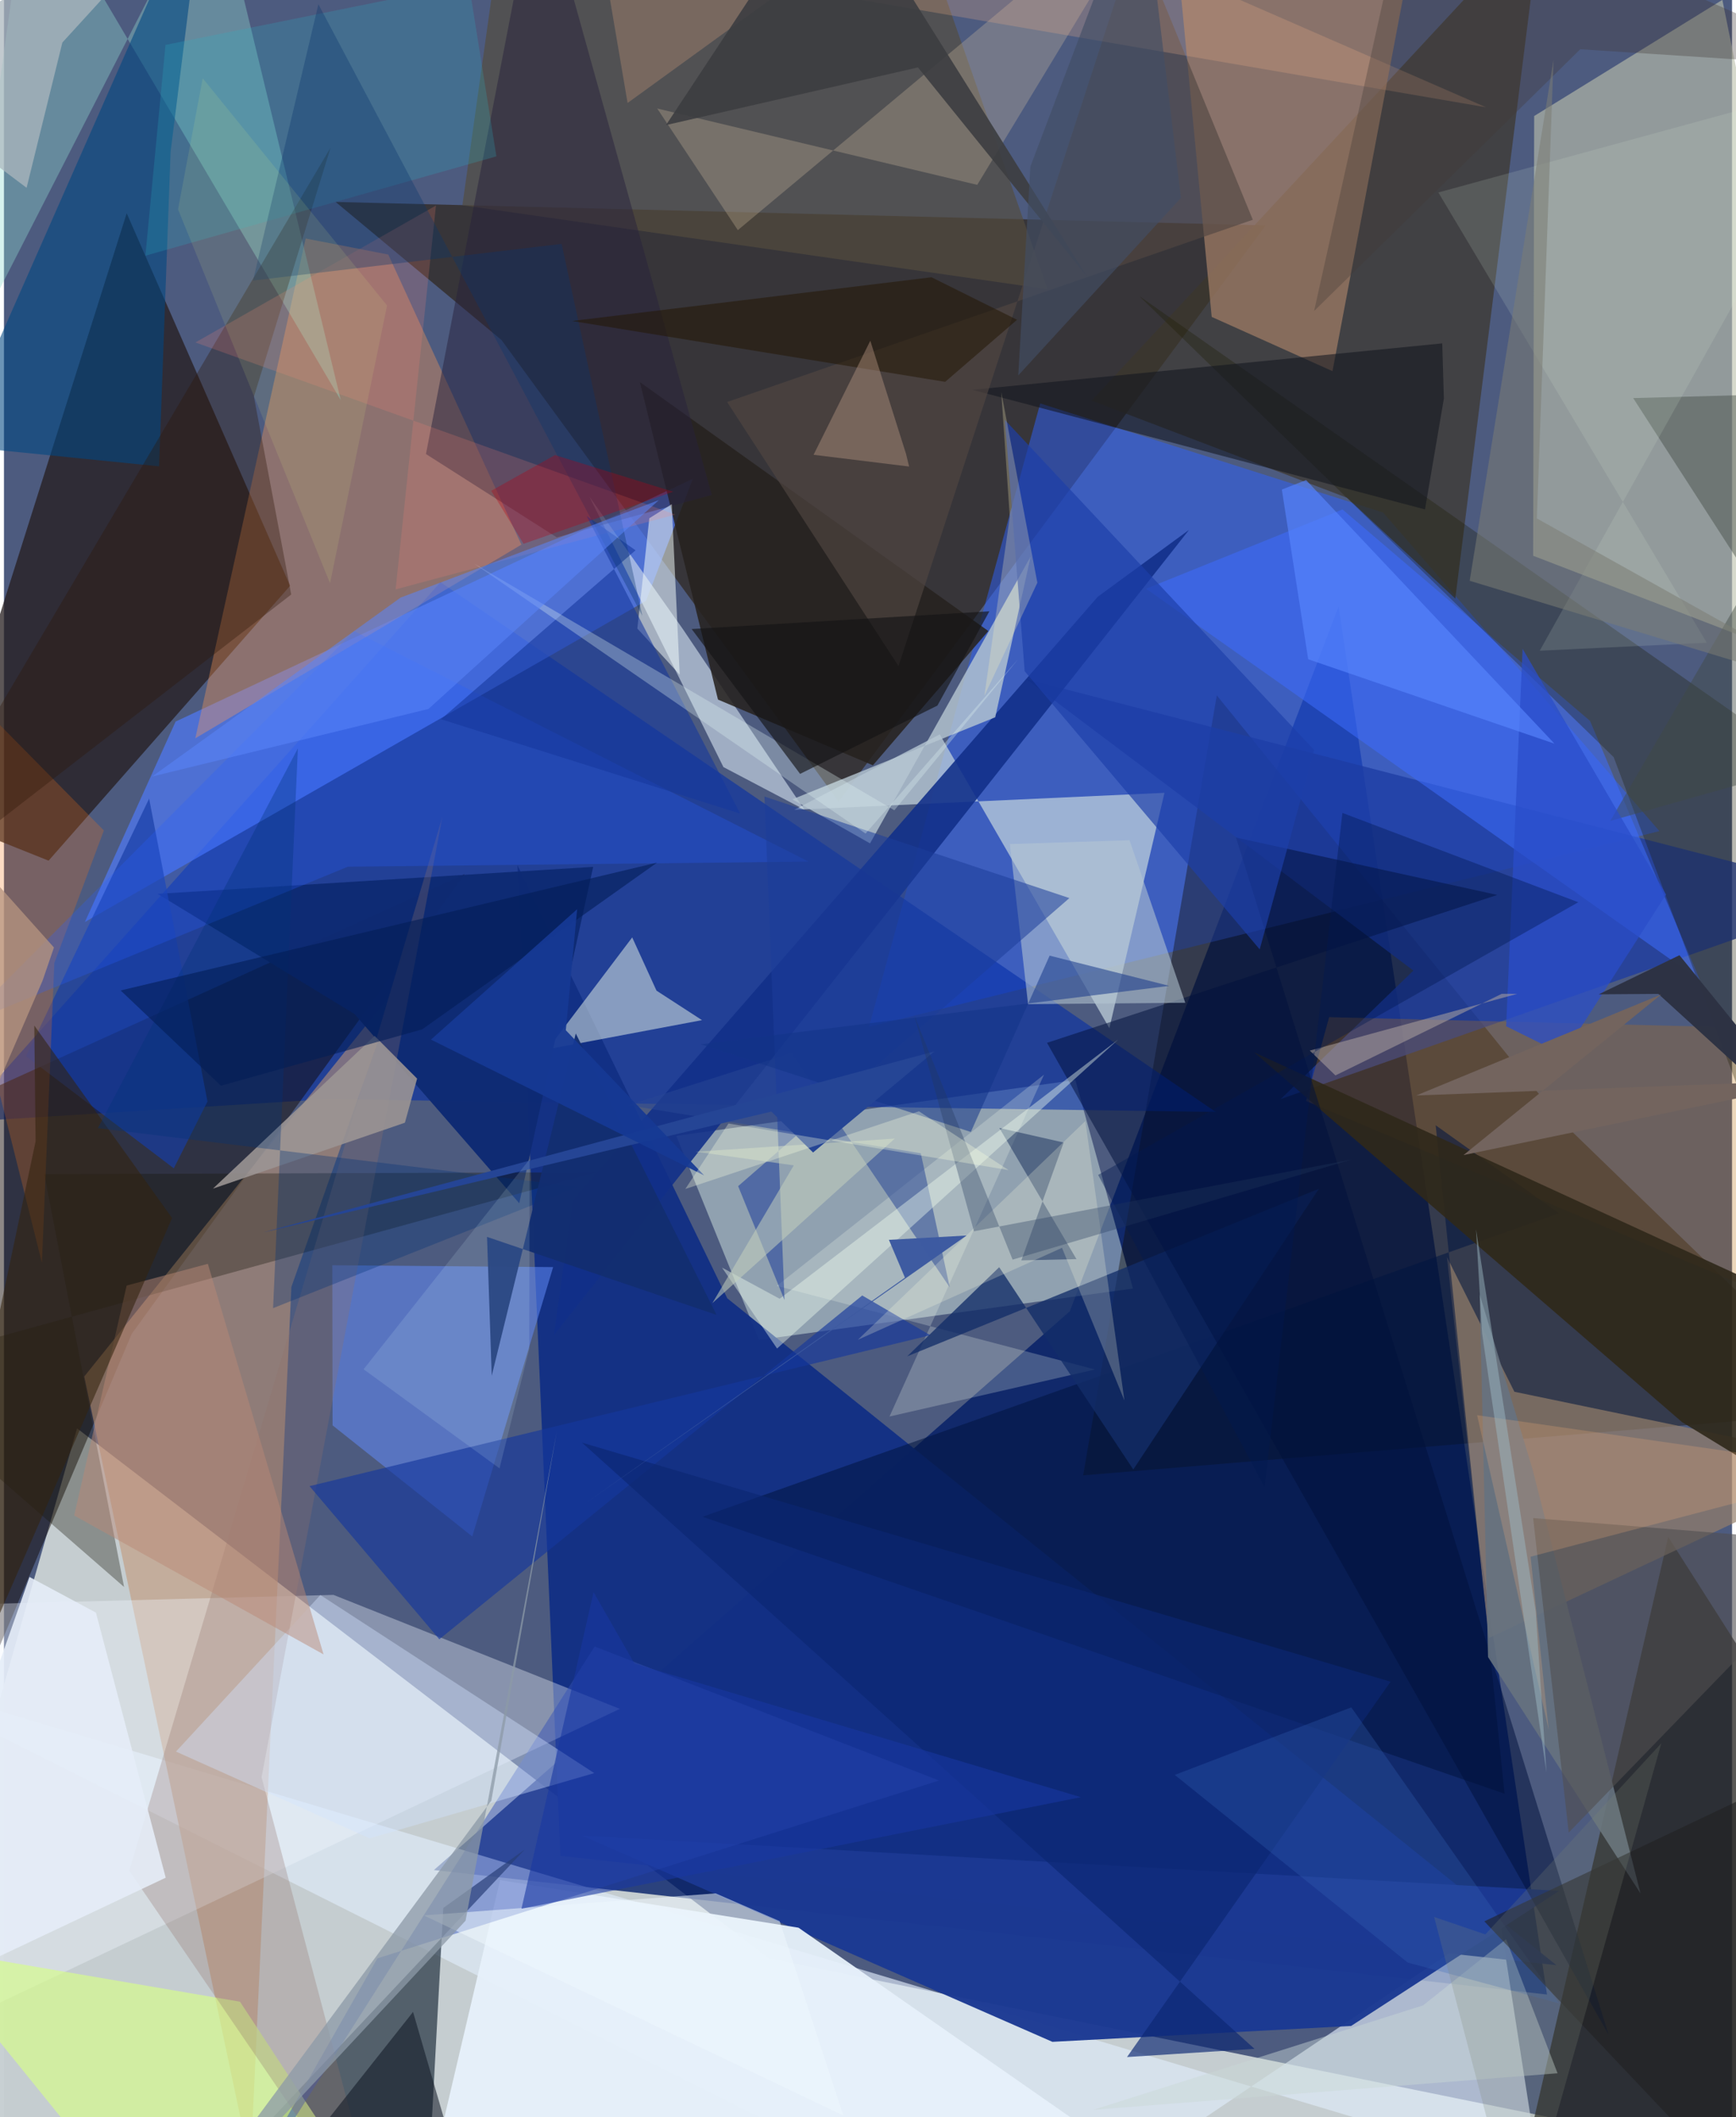 <svg xmlns="http://www.w3.org/2000/svg" width="228" height="278" viewBox="0 0 836 1024"><path fill="#4d5b7f" d="M0 0h836v1024H0z"/><path fill="#c7cfd2" fill-opacity=".98" d="M369.944 947.182L35.353 690.85-62 1032.282l913.475 12.876z"/><path fill="#011c66" fill-opacity=".78" d="M746.468 964.671L645.647 293.477 515.617 634.23l-307.61 270.238z"/><path fill="#2a1e0f" fill-opacity=".62" d="M610.403 109.018L403.754 387.689 240.705 164.461l-80.262-66.788z"/><path fill="#2f63fd" fill-opacity=".502" d="M800.872 401.98l-382.397 94.653 82.837-301.518 165.882 52.777z"/><path fill="#e8fef2" fill-opacity=".431" d="M546.172 623.227L365.258 648.07l-39.99-98.695 193.056-27.02z"/><path fill="#bdc1ac" fill-opacity=".616" d="M739.788 268.81l.49-212.696L831.316-.067 898 329.768z"/><path fill="#100b00" fill-opacity=".396" d="M752.714 541.615l-165.969-205.28-64.658 377.243L898 682.33z"/><path fill="#dfebf8" fill-opacity=".655" d="M-62 809.564l804.749 241.432-19.096-122.772L489.261 1086z"/><path fill="#002ba8" fill-opacity=".561" d="M586.247 537.818l-430.287-6.205-177.905 11.13 233.13-261.147z"/><path fill="#251d1e" fill-opacity=".745" d="M-32.734 394.552l54.32 21.717 116.85-132.951-79.06-180.193z"/><path fill="#0f0600" fill-opacity=".475" d="M222.88 422.8L61.82 645.132-62 937.85V552.115z"/><path fill="#1e2e3c" fill-opacity=".682" d="M97.599 1058.707L203.75 1086l8.79-163.2 39.432-28.278z"/><path fill="#22201d" fill-opacity=".749" d="M740.022 1025.62l65.1-282.256L898 889.115 835.084 1086z"/><path fill="#4e7af9" fill-opacity=".69" d="M39.17 445.929l43.87-96.927 250.22-117.43-22.668 59.055z"/><path fill="#123085" fill-opacity=".961" d="M349.907 627.932L248.429 418.451 269.21 897.6l481.803 52.887z"/><path fill="#c19574" fill-opacity=".565" d="M119.278 1047.31l19.776-424.843 51.296-145.49L38.837 665.78z"/><path fill="#3d362b" fill-opacity=".702" d="M743.646-40.379l-41.528 329.886-52.274-48.71-123.622-47.037z"/><path fill="#c3d4dd" fill-opacity=".714" d="M382.355 391.673l70.36-36.463 82.047 142.085 26.665-113.837z"/><path fill="#fe9954" fill-opacity=".353" d="M185.926 123.115l64.393 140.316-157.737 93.658 53.371-241.739z"/><path fill="#9b7a63" fill-opacity=".765" d="M584.274 153.273l58.432 26.245L688.338-62H563.732z"/><path fill="#1b3993" fill-opacity=".965" d="M507.208 987.563L279.472 887.76l472.938 26.777-100.685 65.34z"/><path fill="#f0f7ff" fill-opacity=".357" d="M-62 997.039l359.952-170.523-138.526-55.123L-62 777.21z"/><path fill="#618bf7" fill-opacity=".537" d="M158.842 611.949l.127 77.445 67.585 53.752 39.115-130.288z"/><path fill="#cfdceb" fill-opacity=".631" d="M387.216 391.592l-58.777-87.313-45.222-64.096 64.838 130.825z"/><path fill="#1d3ca3" fill-opacity=".769" d="M898 432.845l-280.392 98.767 64.233-62.18L494.41 328.415z"/><path fill="#e6f1fa" fill-opacity=".949" d="M239.998 909.36L198.548 1086l329.865-53.254L384.388 932.36z"/><path fill="#947f6a" fill-opacity=".698" d="M698.069 607.944l20.28 184.322L898 707.898l-167.29-34.752z"/><path fill="#544c3e" fill-opacity=".671" d="M504.897 139.888L434.35-62H244.383L221.78 99.267z"/><path fill="#dbe8e2" fill-opacity=".549" d="M315.685 479.145l-11.757-25.75-40.875 54.073 74.636-14.06z"/><path fill="#113089" fill-opacity=".89" d="M529.166 288.614l44.14-32.325-307.25 389.473 9.061-65.346z"/><path fill="#90dcd2" fill-opacity=".369" d="M12.143-62l150.782 255.518L101.19-62-21.152 177.088z"/><path fill="#bd740f" fill-opacity=".282" d="M898 645.464l-5.246-147.152-251.658-6.355-11.2 40.545z"/><path fill="#001440" fill-opacity=".549" d="M725.96 867.575l-33.338-323.324 59.625 42.57-414.29 146.772z"/><path fill="#b6c6d2" fill-opacity=".8" d="M381.389 386.608l98.16-39.676 17.132-77.76-77.697 138.747z"/><path fill="#3c6cfe" fill-opacity=".549" d="M647.542 246.408l119.743 102.24 53.217 125.457L552.515 284.75z"/><path fill="#004881" fill-opacity=".58" d="M97.526-62L-24.876 215.477l99.922 10.073 5.58-152.147z"/><path fill="#0e2b74" fill-opacity=".969" d="M74.338 432.327l95.29 58.147 79.657 91.477 35.764-162.68z"/><path fill="#d6fc8d" fill-opacity=".686" d="M61.792 1066.4L-38.925 941.988l153.1 26.169 70.893 107.864z"/><path fill="#26221f" fill-opacity=".867" d="M420.362 370.157l55.839-64.956-168.568-120.399 37.791 153.554z"/><path fill="#3350b9" fill-opacity=".467" d="M180.646 947.195l271.701-86.022-166.586-64.806L101.568 1086z"/><path fill="#161609" fill-opacity=".337" d="M286.486 566.963l-266.965.97 38.59 199.634L-62 662.951z"/><path fill="#2f281a" fill-opacity=".906" d="M892.807 641.37L898 740.513l-86.186-52.691-207.007-178.84z"/><path fill="#1c1c03" fill-opacity=".31" d="M778.744 366.21l-229.54-223.036 348.675 244.423-32.94 207.944z"/><path fill="#92706a" fill-opacity=".286" d="M60.602 904.81L184.478 1086l-59.844-226.424 87.449-464.456z"/><path fill="#28223c" fill-opacity=".49" d="M267.436 259.913l75.003-20.527L258.485-62l-54.33 281.6z"/><path fill="#d5c0a1" fill-opacity=".294" d="M562.558-62L470.85 89.413 316.029 52.48l38.998 58.826z"/><path fill="#f5fef1" fill-opacity=".231" d="M428.398 685.118l99.417-22.747-153.958-40.428 129.297-102.177z"/><path fill="#15389d" fill-opacity=".639" d="M147.832 718.79l300.312-72.99-32.937-19.22-204.588 166.287z"/><path fill="#12161e" fill-opacity=".569" d="M687.459 246.383l-218.974-57.841L695.8 166.078l.792 26.711z"/><path fill="#173da5" fill-opacity=".675" d="M70.23 386.246L10.723 510.85l71.445 54.229L98.46 532.75z"/><path fill="#f77313" fill-opacity=".247" d="M-62 289.772L48.336 401.66l-23.958 64.085-6.013 145.033z"/><path fill="#132e69" fill-opacity=".776" d="M481.466 612.902l-44.51 43.108 199.213-81.073-89.835 135.814z"/><path fill="#00103c" fill-opacity=".514" d="M596.015 405.083l126.394 27.77-217.802 71.524 271.702 479.79z"/><path fill="#b5c7d3" fill-opacity=".565" d="M544.517 406.382l-57.867 1.868 8.783 77.427 76.059-.672z"/><path fill="#9c9594" fill-opacity=".886" d="M193.965 543.018l-92.868 31.886 78.228-73.865 20.549 20.65z"/><path fill="#514642" fill-opacity=".643" d="M432.753 322.187l-82.915-127.745 254.313-88.158-56.255-137.218z"/><path fill="#285dff" fill-opacity=".271" d="M169.455 305.266l219.78 111.458-222.862 2.47-186.864 76.868z"/><path fill="#1d3fa9" fill-opacity=".675" d="M493.8 324.64l113.696 134.54 26.354-96.405-149.638-159.69z"/><path fill="#d3e4ff" fill-opacity=".4" d="M153.077 771.456l132.5 86.134-108.69 31.547-93.667-41.955z"/><path fill="#f2fcf9" fill-opacity=".525" d="M323.048 243.852l3.864 82.459-20.495-22.303 5.788-53.345z"/><path fill="#2e1606" fill-opacity=".345" d="M157.987 71.448l-37.069 120.405 18.051 95.69L-62 443.235z"/><path fill="#e5edf8" fill-opacity=".898" d="M78.252 908.178L-62 974.464 12.354 762.73l32.148 17.246z"/><path fill="#eeb089" fill-opacity=".247" d="M717.008 51.896L455.938-62 301.695 49.807l-12.121-71.332z"/><path fill="#0d1521" fill-opacity=".545" d="M230.678 1086L-62 1083.923 108.548 1086l89.36-112.9z"/><path fill="#b98876" fill-opacity=".486" d="M59.355 621.775L33.97 732.998l120.647 67.19L98.64 611.27z"/><path fill="#061e4f" fill-opacity=".447" d="M512.647 552.597l-20.466 56.998 26.67-.606-37.308-63.442z"/><path fill="#66727f" fill-opacity=".902" d="M739.447 710.482l52.28 205.322-73.77-114.33-4.043-175.41z"/><path fill="#414944" fill-opacity=".439" d="M898 362.845L788.173 192.538 898 189.574 777.062 397.055z"/><path fill="#0b2772" fill-opacity=".659" d="M543.301 994.923l127.506-181.548-391.148-115.61L604.99 990.96z"/><path fill="#ff8673" fill-opacity=".192" d="M324.76 248.89l-135.275 36.165 19.51-185.65-116.376 66.23z"/><path fill="#504f50" fill-opacity=".6" d="M756.986 886.346L898 740.752v6.238l-158.232-12.747z"/><path fill="#c8d9d6" fill-opacity=".459" d="M527.01 1020.439l159.558-50.519 40.113-31.995 24.904 64.847z"/><path fill="#294dca" fill-opacity=".729" d="M804.066 432.652l-49.63 77.433-27.721-13.72 7.959-182.56z"/><path fill="#33220e" fill-opacity=".561" d="M-62 918.074l143.325-328.95-66.65-93.098.632 55.993z"/><path fill="#3d3e41" fill-opacity=".91" d="M442.167 32.612L320.28 60.496 401.147-62 523.89 133.7z"/><path fill="#5785ff" fill-opacity=".647" d="M618.202 236.781l11.742-4.583 120.153 127.487-119.15-40.821z"/><path fill="#d6e9d2" fill-opacity=".153" d="M898 37.292L742.969 314.727l80.81-3.853-129.854-217.79z"/><path fill="#284895" fill-opacity=".525" d="M380.98 509.363l-78.922 25.194 141.483 23.25 14.003 64.838z"/><path fill="#29b4c7" fill-opacity=".216" d="M78.144 21.73l-9.717 101.942 169.8-48.047L224.9-7.963z"/><path fill="#f1fff0" fill-opacity=".404" d="M539.005 502.825L374.008 652.242l-26.61-39.134 27.85 15.049z"/><path fill="#16389d" fill-opacity=".58" d="M211.43 347.863l94.113-81.71-23.649-16.563 74.237 143.9z"/><path fill="#1c3d9b" fill-opacity=".545" d="M355.179 573.7l22.419 55.053-9.682-243.498 147.51 49.114z"/><path fill="#e0f3f4" fill-opacity=".314" d="M227.573 272.664l203.191 119.234 59.914-73.137-73.868 84.392z"/><path fill="#acb7be" fill-opacity=".737" d="M28.257 20.576l74.794-81.883L-62 36.076l72.953 54.757z"/><path fill="#0b356b" fill-opacity=".345" d="M120.478 135.692l149.303-17.728 39.053 179.913L152.116 2.041z"/><path fill="#ffb47b" fill-opacity=".216" d="M898 711.098L738.548 752.92l8.763 83.801-34.643-152.25z"/><path fill="#5984f9" fill-opacity=".553" d="M191.887 289.03l124.934-47.138L205.378 342.88l-133.69 32.695z"/><path fill="#241603" fill-opacity=".522" d="M274.822 155.247l180.499 29.44 34.784-30.022L448.72 134.1z"/><path fill="#003178" fill-opacity=".329" d="M277.777 574.05l-147.578 58.647 11.996-270.733-96.76 183.666z"/><path fill="#3866b9" fill-opacity=".275" d="M679.099 949.225l73.187 19.708-100.477-143.145-85.401 32.672z"/><path fill="#eef7fd" fill-opacity=".529" d="M344.263 915.75l-141.138 10.663 202.92 96.777-30.766-93.988z"/><path fill="#fcf2b8" fill-opacity=".267" d="M474.305 336.581l12.28-86.695-4.115-60.21 17.46 92.156z"/><path fill="#202022" fill-opacity=".596" d="M716.164 929.286L898 842.96v189.159l-75.396 9.699z"/><path fill="#ffffe4" fill-opacity=".227" d="M523.136 542.232L413.08 648.019l98.775-44.49 30.187 73.813z"/><path fill="#bc9987" fill-opacity=".412" d="M437.887 225.652l-1.48-6.095-17.29-54.76-27.445 55.174z"/><path fill="#123488" fill-opacity=".525" d="M505.868 462.211l57.873 14.616-226.666 28.272 130.678 42.394z"/><path fill="#1937a1" fill-opacity=".588" d="M250.35 923.196l34.89-153.117 19.8 34.594 215.945 64.561z"/><path fill="#122e71" fill-opacity=".965" d="M235.968 665.387l40.659-165.524 68.09 136.093-111.016-37.714z"/><path fill="#021d56" fill-opacity=".596" d="M56.45 479.05l259.49-61.83-113.644 80.653-97.33 27.255z"/><path fill="#2d3243" fill-opacity=".984" d="M771.507 480.922l28.835-.215L898 569.762l-87.437-107.76z"/><path fill="#c3d0bd" fill-opacity=".545" d="M382.103 563.646l-39.388 66.632 88.223-79.588-96.246 6.337z"/><path fill="#8c9aa7" fill-opacity=".749" d="M235.765 870.937L76.682 1086l146.63-157.025 44.18-236.866z"/><path fill="#b2a7a2" fill-opacity=".522" d="M732.06 480.693l-7.464-.028-80.468 39.475-12.423-12.008z"/><path fill="#001750" fill-opacity=".392" d="M529.335 568.268l80.533 151.072 37.644-326.156 114.094 43.197z"/><path fill="#254595" d="M450.12 508.525l-324.837 87.592 245.984-58.49 20.158 19.792z"/><path fill="#e0feff" fill-opacity=".133" d="M239.733 710.19l14.398-57.815.172-91.694-80.327 101.59z"/><path fill="#413937" fill-opacity=".325" d="M898 32.609L681.026-62l-47.211 212.436 128.763-126.61z"/><path fill="#b6947f" fill-opacity=".765" d="M-62 361.843l29.33 231.25 51.388-118.884 5.467-15.952z"/><path fill="#9db9c5" fill-opacity=".475" d="M746.219 857.159L715.086 644.96l-2.946-50.366 28.877 184.671z"/><path fill="#7b7e74" fill-opacity=".537" d="M709.084 280.908L898 338.108l-156.419-87.355 8.05-221.794z"/><path fill="#7e8475" fill-opacity=".227" d="M691.877 927.168L733.433 1086l68.348-242.84-85.135 92.444z"/><path fill="#163994" fill-opacity=".933" d="M271.82 498.296l66.901 70.213-132.148-65.692 70.725-63.064z"/><path fill="#e2f380" fill-opacity=".118" d="M185.333 147.763L96.152 37.847l-11.938 63.378 73.543 180.916z"/><path fill="#22395c" fill-opacity=".329" d="M469.265 595.523l182.547-34.658-163.857 48.37-47.564-118.14z"/><path fill="#f9ffe0" fill-opacity=".314" d="M442.649 537.498l-113.026 37.57 20.87-31.659 135.487 22.518z"/><path fill="#131415" fill-opacity=".635" d="M451.581 341.258l-66.433 33.04-52.455-70.049 144.03-8.582z"/><path fill="#3e5ba1" fill-opacity=".996" d="M279.747 728.172l156.12-110.22-7.747-18.28 37.553-2.096z"/><path fill="#424e66" fill-opacity=".643" d="M490.699 181.556l78.686-85.832L550.513-62l-53.97 142.576z"/><path fill="#73645e" d="M683.23 529.844l118.514-48.866-95.647 77.687 175.135-36.338z"/><path fill="#b50015" fill-opacity=".318" d="M323.744 237.83l-57.189-17.733-30.824 17.282 15.64 25.641z"/></svg>